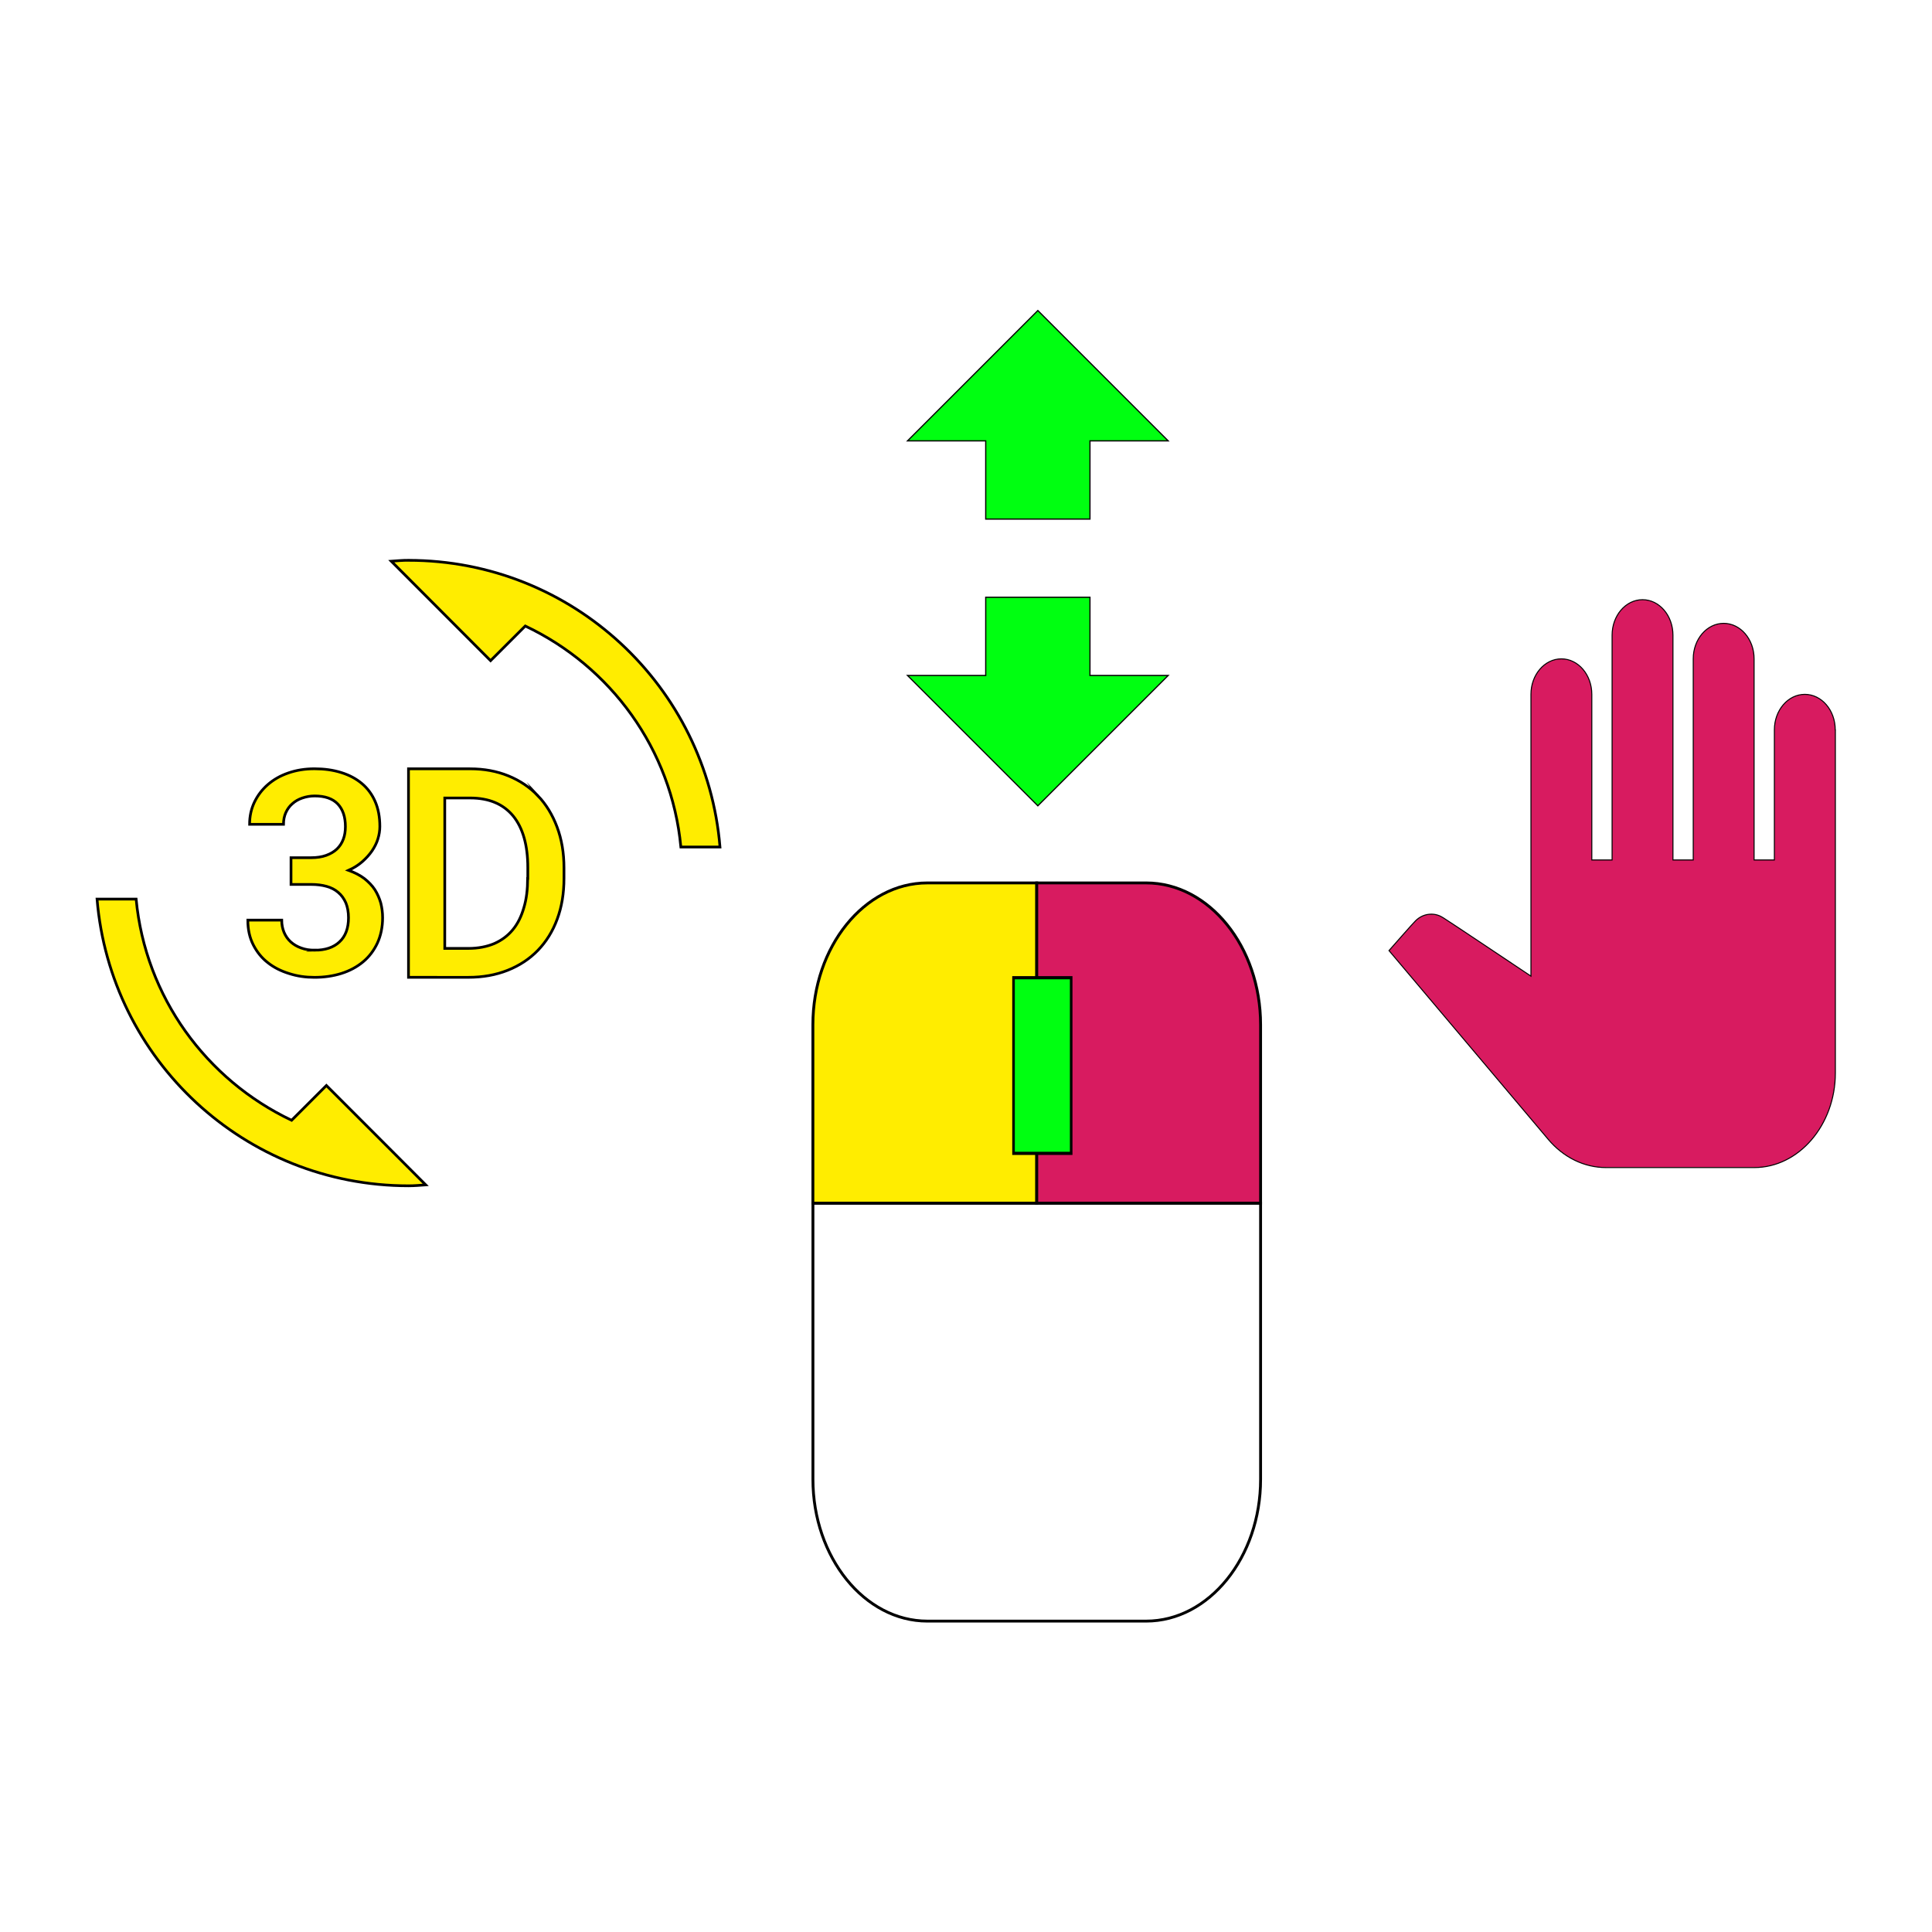 <?xml version="1.0" encoding="UTF-8" standalone="no"?>
<svg
   xmlns:dc="http://purl.org/dc/elements/1.1/"
   xmlns:cc="http://creativecommons.org/ns#"
   xmlns:rdf="http://www.w3.org/1999/02/22-rdf-syntax-ns#"
   xmlns:svg="http://www.w3.org/2000/svg"
   xmlns="http://www.w3.org/2000/svg"
   xmlns:sodipodi="http://sodipodi.sourceforge.net/DTD/sodipodi-0.dtd"
   xmlns:inkscape="http://www.inkscape.org/namespaces/inkscape"
   width="48px"
   height="48px"
   viewBox="0 0 48 48"
   version="1.1"
   id="svg18"
   sodipodi:docname="help.svg"
   inkscape:version="0.92.3 (2405546, 2018-03-11)">
  <sodipodi:namedview
     pagecolor="#ffffff"
     bordercolor="#666666"
     borderopacity="1"
     objecttolerance="10"
     gridtolerance="10"
     guidetolerance="10"
     inkscape:pageopacity="0"
     inkscape:pageshadow="2"
     inkscape:window-width="1920"
     inkscape:window-height="1018"
     id="namedview20"
     showgrid="false"
     inkscape:zoom="13.906433"
     inkscape:cx="27.424142"
     inkscape:cy="23.340612"
     inkscape:window-x="-8"
     inkscape:window-y="-8"
     inkscape:window-maximized="1"
     inkscape:current-layer="svg18" />
  <defs
     id="defs4">
    <style
       type="text/css"
       id="style2"><![CDATA[
    .str0 {stroke:black;stroke-width:1.82;stroke-miterlimit:22.926}
    .str1 {stroke:black;stroke-width:2.14;stroke-miterlimit:22.926}
    .str2 {stroke:black;stroke-width:0.82;stroke-miterlimit:22.926}
    .fil3 {fill:none}
    .fil1 {fill:#0026FF}
    .fil2 {fill:#00FF11}
    .fil0 {fill:#FFED00}
   ]]></style>
  </defs>
  <path
     class="fil0 str0"
     d="M 7.245,27.833 C 5.131,26.83 3.612,24.773 3.382,22.338 H 2.411 c 0.33,3.989 3.665,7.123 7.739,7.123 0.146,0 0.285,-0.013 0.427,-0.023 L 8.109,26.969 Z m 0.576,-4.226 c -0.123,0 -0.236,-0.016 -0.34,-0.055 C 7.381,23.517 7.294,23.465 7.222,23.4 7.151,23.336 7.096,23.255 7.057,23.164 7.018,23.07 6.999,22.97 6.999,22.86 H 6.157 c 0,0.233 0.045,0.437 0.136,0.615 0.091,0.178 0.211,0.327 0.363,0.444 0.152,0.12 0.327,0.207 0.528,0.269 0.201,0.065 0.408,0.094 0.628,0.094 0.239,0 0.463,-0.032 0.67,-0.097 0.207,-0.065 0.386,-0.162 0.538,-0.288 0.152,-0.126 0.269,-0.282 0.356,-0.466 0.084,-0.184 0.13,-0.395 0.13,-0.631 0,-0.126 -0.016,-0.246 -0.045,-0.363 C 9.427,22.319 9.379,22.209 9.314,22.105 9.246,22.001 9.158,21.911 9.052,21.827 8.945,21.746 8.812,21.678 8.66,21.623 c 0.13,-0.058 0.243,-0.13 0.34,-0.214 0.097,-0.085 0.178,-0.175 0.243,-0.269 0.065,-0.097 0.114,-0.194 0.146,-0.298 0.032,-0.104 0.048,-0.207 0.048,-0.308 0,-0.236 -0.039,-0.444 -0.117,-0.622 C 9.243,19.735 9.133,19.586 8.99,19.466 8.848,19.347 8.679,19.256 8.478,19.194 c -0.207,-0.065 -0.427,-0.094 -0.667,-0.094 -0.233,0 -0.45,0.035 -0.648,0.104 -0.198,0.068 -0.366,0.165 -0.508,0.288 -0.142,0.123 -0.253,0.269 -0.334,0.437 -0.081,0.169 -0.12,0.353 -0.12,0.551 h 0.842 c 0,-0.11 0.02,-0.207 0.058,-0.291 0.039,-0.087 0.094,-0.162 0.162,-0.22 0.068,-0.062 0.152,-0.11 0.246,-0.142 0.094,-0.032 0.197,-0.052 0.308,-0.052 0.259,0 0.45,0.068 0.576,0.201 0.126,0.133 0.188,0.321 0.188,0.56 0,0.117 -0.016,0.22 -0.052,0.314 -0.035,0.094 -0.087,0.175 -0.158,0.243 -0.071,0.068 -0.162,0.12 -0.266,0.158 -0.107,0.039 -0.233,0.058 -0.376,0.058 l -0.499,3.69e-4 v 0.664 h 0.499 c 0.142,0 0.272,0.016 0.385,0.048 0.113,0.032 0.211,0.081 0.291,0.152 0.081,0.068 0.142,0.155 0.188,0.259 0.042,0.104 0.065,0.227 0.065,0.369 0,0.262 -0.075,0.463 -0.227,0.602 -0.146,0.136 -0.35,0.204 -0.612,0.204 z M 13.365,19.771 C 13.161,19.557 12.915,19.392 12.63,19.276 12.342,19.159 12.028,19.101 11.681,19.101 h -1.532 v 5.18 l 1.486,3.69e-4 c 0.359,0 0.683,-0.058 0.978,-0.175 0.294,-0.117 0.544,-0.282 0.751,-0.496 0.207,-0.214 0.369,-0.473 0.479,-0.774 0.113,-0.301 0.169,-0.641 0.169,-1.017 v -0.256 c 0,-0.376 -0.058,-0.712 -0.172,-1.017 -0.114,-0.304 -0.272,-0.563 -0.476,-0.777 z m -0.256,2.053 c 0,0.269 -0.029,0.515 -0.094,0.728 -0.062,0.217 -0.152,0.398 -0.275,0.547 -0.123,0.149 -0.275,0.262 -0.46,0.344 -0.184,0.077 -0.398,0.12 -0.644,0.12 h -0.586 v -3.737 h 0.632 c 0.466,0 0.819,0.149 1.065,0.444 0.243,0.298 0.366,0.725 0.366,1.288 v 0.266 z m -2.96,-7.904 c -0.146,0 -0.285,0.013 -0.428,0.023 l 2.467,2.471 0.862,-0.861 c 2.118,1.001 3.636,3.057 3.866,5.491 h 0.972 c -0.33,-3.989 -3.665,-7.123 -7.739,-7.123 z"
     id="path6"
     inkscape:connector-curvature="0"
     style="fill:#ffed00;stroke:#000000;stroke-width:0.067;stroke-miterlimit:22.926" />
  <path
     class="fil0 str1"
     d="m 20.196,29.892 h 5.561 v -7.956 h -2.718 c -1.564,0 -2.843,1.585 -2.843,3.523 z"
     id="path8"
     inkscape:connector-curvature="0"
     style="fill:#ffed00;stroke:#000000;stroke-width:0.071;stroke-miterlimit:22.926" />
  <path
     class="fil1 str1"
     d="m 31.319,29.892 h -5.561 v -7.956 h 2.718 c 1.564,0 2.843,1.585 2.843,3.523 z"
     id="path10"
     inkscape:connector-curvature="0"
     style="fill:#d81b60;stroke:#000000;stroke-width:0.071;stroke-miterlimit:22.926;fill-opacity:1" />
  <path
     id="move_48px.svg"
     class="fil2 str2"
     d="m 24.49,12.896 h 2.59 v -1.943 h 1.943 l -3.238,-3.238 -3.238,3.238 h 1.943 z m 2.59,1.943 H 24.49 v 1.943 h -1.943 l 3.238,3.238 3.238,-3.238 h -1.943 z"
     inkscape:connector-curvature="0"
     style="fill:#00ff11;stroke:#000000;stroke-width:0.03;stroke-miterlimit:22.926" />
  <path
     id="pan_tool_48px.svg"
     class="fil1 str2"
     d="m 45.599,18.133 v 8.524 c 0,1.293 -0.907,2.351 -2.016,2.351 H 39.903 c -0.545,0 -1.059,-0.253 -1.437,-0.7 l -3.957,-4.691 c 0,0 0.635,-0.723 0.655,-0.735 0.111,-0.112 0.247,-0.17 0.398,-0.17 0.111,0 0.212,0.035 0.302,0.094 0.02,0.006 2.172,1.446 2.172,1.446 v -7.001 c 0,-0.488 0.338,-0.882 0.756,-0.882 0.418,0 0.756,0.394 0.756,0.882 v 4.115 h 0.504 v -5.585 c 0,-0.488 0.338,-0.882 0.756,-0.882 0.418,0 0.756,0.394 0.756,0.882 v 5.585 h 0.504 v -4.997 c 0,-0.488 0.338,-0.882 0.756,-0.882 0.418,0 0.756,0.394 0.756,0.882 v 4.997 h 0.504 v -3.233 c 0,-0.488 0.338,-0.882 0.756,-0.882 0.418,0 0.756,0.394 0.756,0.882 z"
     inkscape:connector-curvature="0"
     style="fill:#d81b60;stroke:#000000;stroke-width:0.025;stroke-miterlimit:22.926;fill-opacity:1" />
  <path
     class="fil3 str1"
     d="m 31.319,29.892 v 6.861 c 0,1.937 -1.28,3.523 -2.843,3.523 h -5.436 c -1.564,0 -2.843,-1.585 -2.843,-3.523 v -6.861 z"
     id="path14"
     inkscape:connector-curvature="0"
     style="fill:none;stroke:#000000;stroke-width:0.071;stroke-miterlimit:22.926" />
  <polygon
     class="fil2 str1"
     points="657.6,448.57 657.6,566.51 609.86,566.51 609.86,448.57 "
     id="polygon16"
     transform="matrix(0.03,0,0,0.037,6.885,7.694)"
     style="fill:#00ff11;stroke:#000000;stroke-width:2.14;stroke-miterlimit:22.926" />
</svg>
